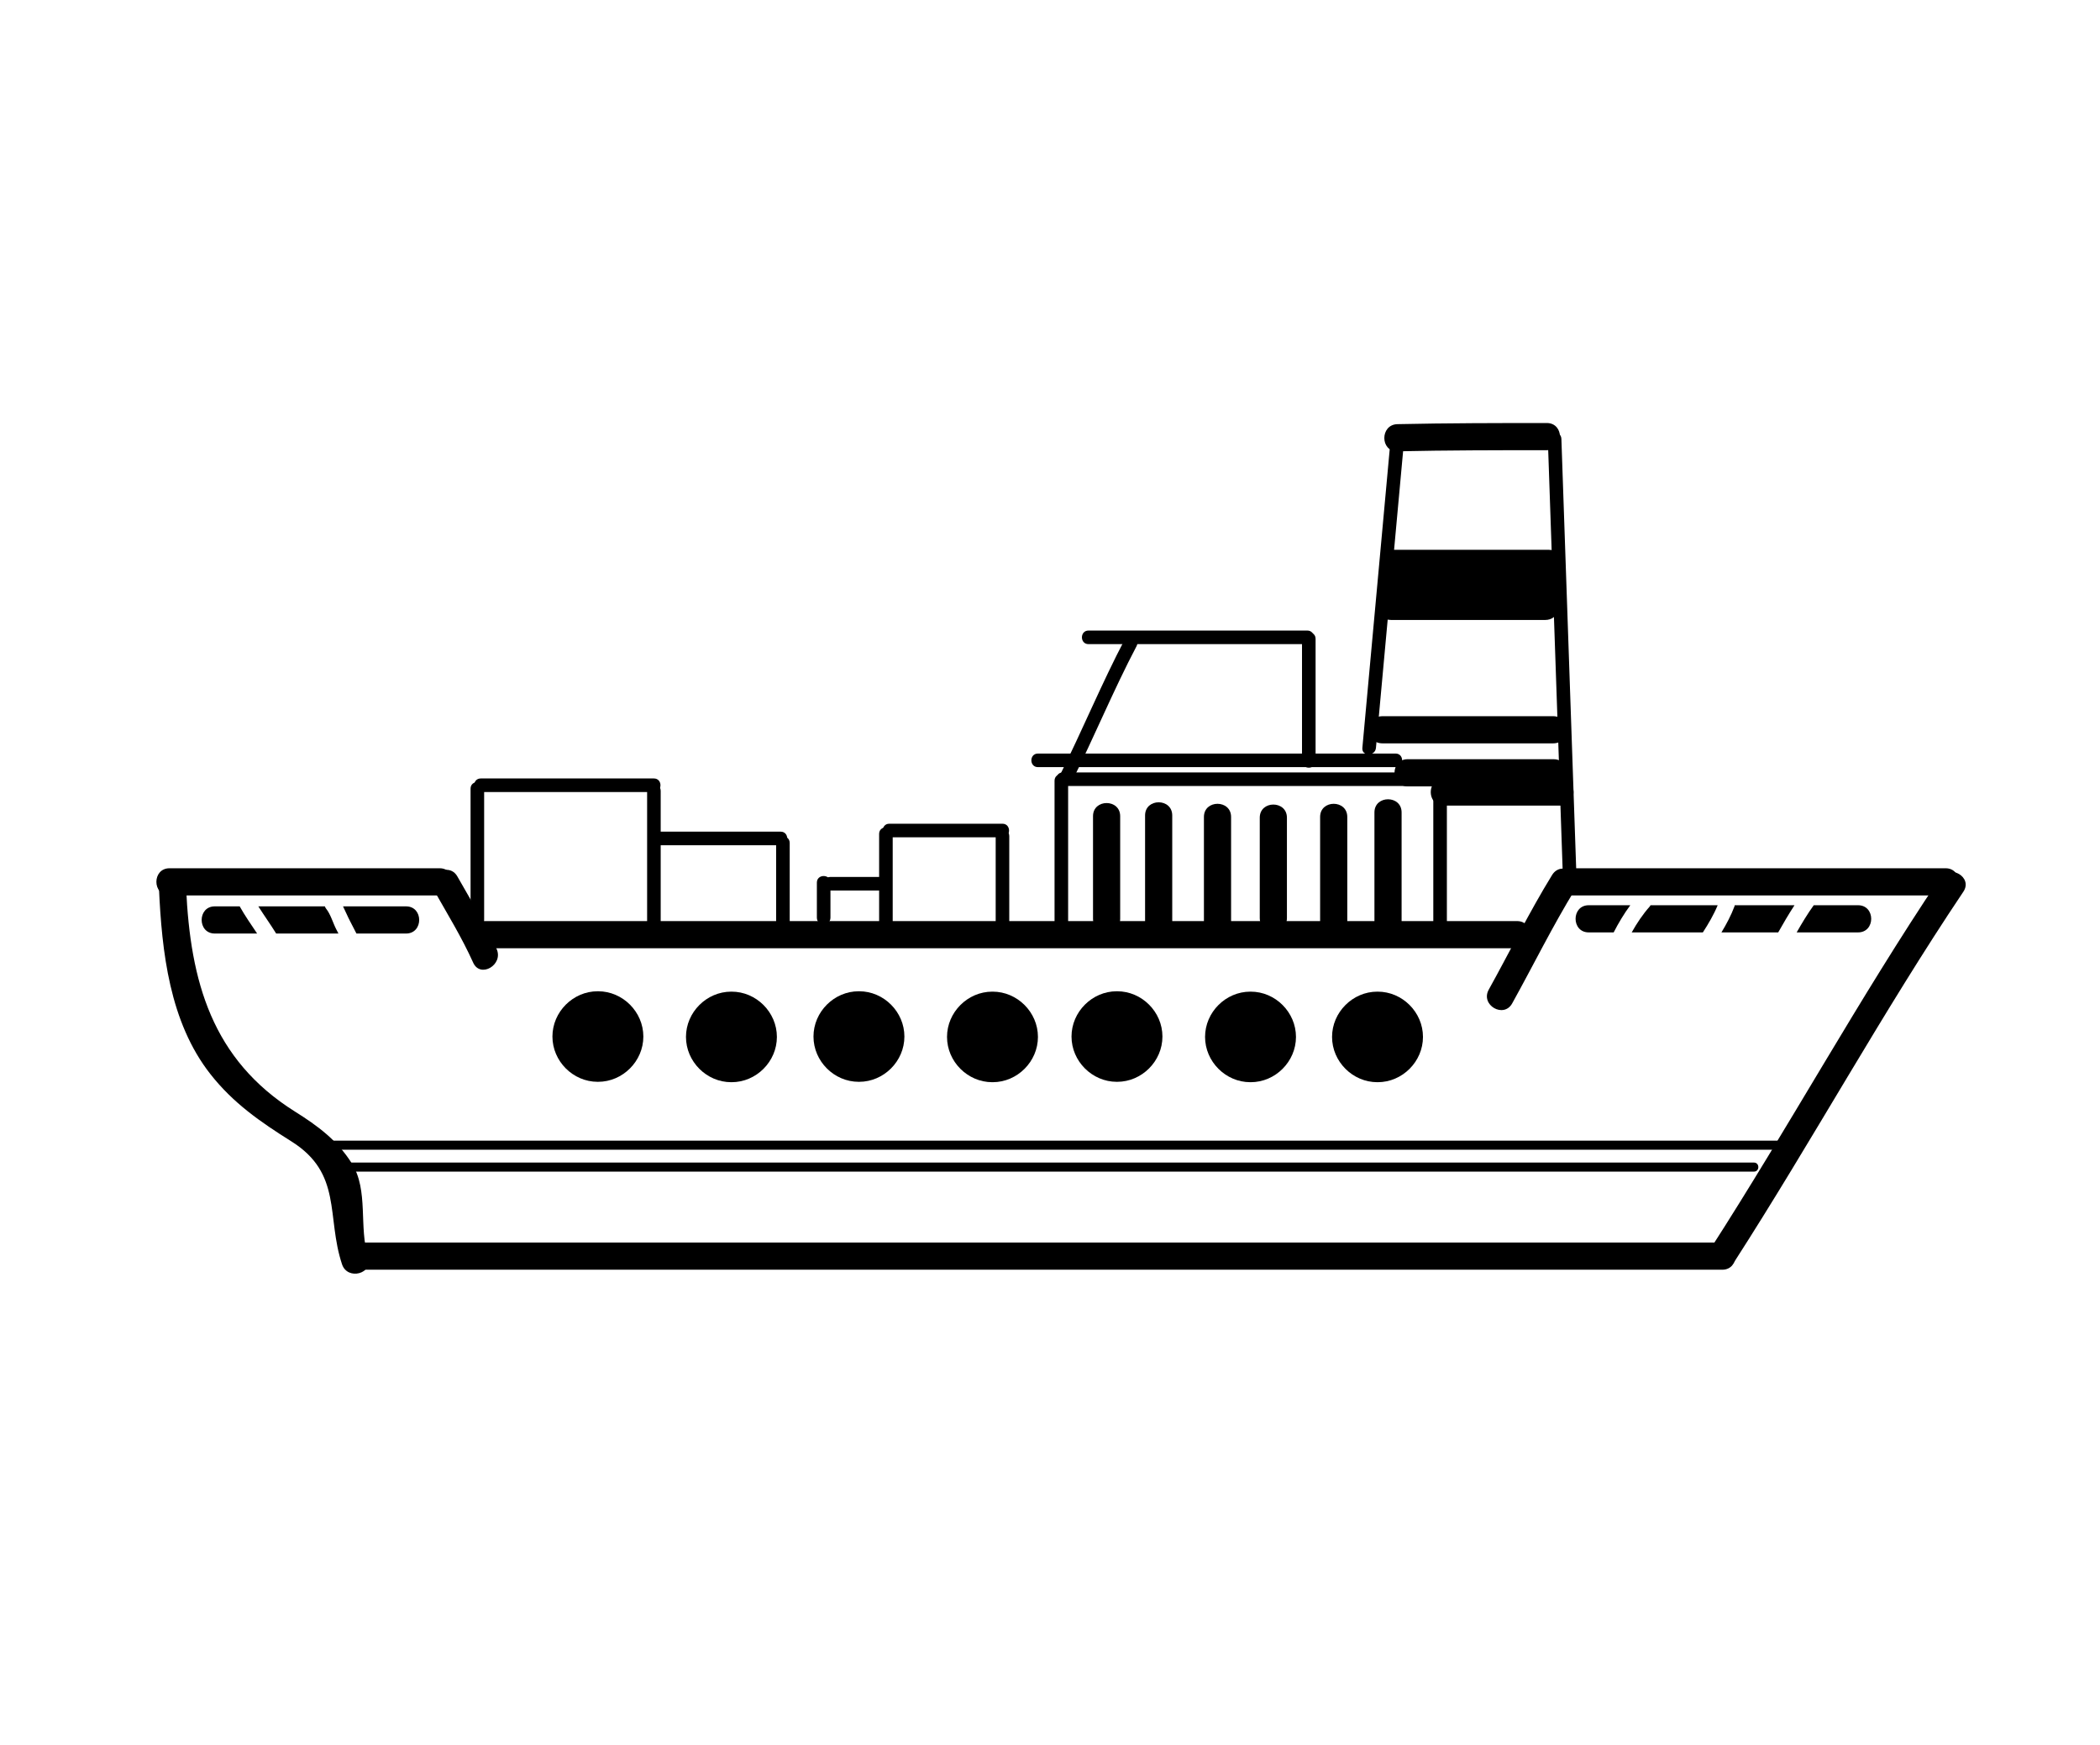 <?xml version="1.0" encoding="utf-8"?>
<!-- Generator: Adobe Illustrator 15.1.0, SVG Export Plug-In . SVG Version: 6.00 Build 0)  -->
<!DOCTYPE svg PUBLIC "-//W3C//DTD SVG 1.1//EN" "http://www.w3.org/Graphics/SVG/1.1/DTD/svg11.dtd">
<svg version="1.1" id="Layer_1" xmlns="http://www.w3.org/2000/svg" xmlns:xlink="http://www.w3.org/1999/xlink" x="0px" y="0px"
	 width="407.592px" height="338.589px" viewBox="0 0 407.592 338.589" enable-background="new 0 0 407.592 338.589"
	 xml:space="preserve">
<g>
	<g>
		<g>
			<path d="M30.852,172.298c0.556,12.397,2.045,26.037,9.992,36.148c4.431,5.636,9.712,9.282,15.711,13.046
				c9.95,6.239,6.753,14.582,9.83,23.848c1.066,3.209,6.158,1.833,5.083-1.402c-1.885-5.678,0.144-12.917-3.196-18.202
				c-2.825-4.473-6.591-7.251-11.032-10.036c-16.115-10.107-20.305-25.262-21.117-43.402
				C35.973,168.912,30.699,168.897,30.852,172.298L30.852,172.298z"/>
		</g>
	</g>
	<g>
		<g>
			<path d="M70.684,246.396c87.864,0,175.728,0,263.593,0c3.399,0,3.399-5.271,0-5.271c-87.865,0-175.729,0-263.593,0
				C67.284,241.125,67.284,246.396,70.684,246.396L70.684,246.396z"/>
		</g>
	</g>
	<g>
		<g>
			<path d="M376.52,170.382c-15.746,23.448-29.287,48.262-44.571,72.002c-1.846,2.868,2.719,5.508,4.551,2.66
				c15.283-23.74,28.826-48.554,44.571-72.002C382.972,170.211,378.404,167.575,376.52,170.382L376.52,170.382z"/>
		</g>
	</g>
	<g>
		<g>
			<path d="M377.624,168.49c-24.309,0-48.619,0-72.928,0c-3.399,0-3.399,5.272,0,5.272c24.309,0,48.619,0,72.928,0
				C381.023,173.763,381.023,168.49,377.624,168.49L377.624,168.49z"/>
		</g>
	</g>
	<g>
		<g>
			<path d="M301.25,169.796c-4.446,7.226-8.188,14.844-12.301,22.258c-1.651,2.976,2.902,5.634,4.551,2.662
				c4.115-7.414,7.854-15.033,12.301-22.259C307.589,169.553,303.028,166.907,301.25,169.796L301.25,169.796z"/>
		</g>
	</g>
	<g>
		<g>
			<path d="M294.445,178.741c-66.972,0-133.942,0-200.915,0c-3.4,0-3.4,5.272,0,5.272c66.972,0,133.942,0,200.915,0
				C297.845,184.013,297.845,178.741,294.445,178.741L294.445,178.741z"/>
		</g>
	</g>
	<g>
		<g>
			<path d="M84.226,172.75c2.627,4.639,5.423,9.187,7.614,14.058c1.392,3.096,5.934,0.413,4.551-2.661
				c-2.189-4.871-4.987-9.418-7.614-14.059C87.102,167.131,82.547,169.787,84.226,172.75L84.226,172.75z"/>
		</g>
	</g>
	<g>
		<g>
			<path d="M85.33,168.49c-17.475,0-34.95,0-52.425,0c-3.4,0-3.4,5.272,0,5.272c17.475,0,34.95,0,52.425,0
				C88.729,173.763,88.729,168.49,85.33,168.49L85.33,168.49z"/>
		</g>
	</g>
	<g>
		<g>
			<path d="M93.968,178.521c0-8.494,0-16.986,0-25.48c0-1.7-2.635-1.7-2.635,0c0,8.494,0,16.987,0,25.48
				C91.333,180.221,93.968,180.221,93.968,178.521L93.968,178.521z"/>
		</g>
	</g>
	<g>
		<g>
			<path d="M93.309,153.7c11.203,0,22.405,0,33.608,0c1.699,0,1.699-2.636,0-2.636c-11.203,0-22.405,0-33.608,0
				C91.61,151.064,91.61,153.7,93.309,153.7L93.309,153.7z"/>
		</g>
	</g>
	<g>
		<g>
			<path d="M125.6,153.48c0,8.713,0,17.426,0,26.14c0,1.7,2.635,1.7,2.635,0c0-8.713,0-17.426,0-26.14
				C128.235,151.78,125.6,151.78,125.6,153.48L125.6,153.48z"/>
		</g>
	</g>
	<g>
		<g>
			<path d="M127.356,164.023c8.054,0,16.109,0,24.163,0c1.699,0,1.699-2.636,0-2.636c-8.054,0-16.109,0-24.163,0
				C125.657,161.388,125.657,164.023,127.356,164.023L127.356,164.023z"/>
		</g>
	</g>
	<g>
		<g>
			<path d="M150.641,163.584c0,5.125,0,10.251,0,15.376c0,1.7,2.636,1.7,2.636,0c0-5.125,0-10.251,0-15.376
				C153.276,161.884,150.641,161.884,150.641,163.584L150.641,163.584z"/>
		</g>
	</g>
	<g>
		<g>
			<path d="M161.184,178.082c0-2.269,0-4.54,0-6.809c0-1.7-2.636-1.7-2.636,0c0,2.27,0,4.54,0,6.809
				C158.548,179.782,161.184,179.782,161.184,178.082L161.184,178.082z"/>
		</g>
	</g>
	<g>
		<g>
			<path d="M161.184,172.81c3.221,0,6.444,0,9.665,0c1.699,0,1.699-2.636,0-2.636c-3.221,0-6.444,0-9.665,0
				C159.485,170.174,159.485,172.81,161.184,172.81L161.184,172.81z"/>
		</g>
	</g>
	<g>
		<g>
			<path d="M173.266,179.4c0-5.858,0-11.715,0-17.573c0-1.7-2.636-1.7-2.636,0c0,5.858,0,11.715,0,17.573
				C170.629,181.1,173.266,181.1,173.266,179.4L173.266,179.4z"/>
		</g>
	</g>
	<g>
		<g>
			<path d="M172.606,162.486c7.322,0,14.644,0,21.966,0c1.699,0,1.699-2.636,0-2.636c-7.322,0-14.644,0-21.966,0
				C170.908,159.85,170.908,162.486,172.606,162.486L172.606,162.486z"/>
		</g>
	</g>
	<g>
		<g>
			<path d="M193.254,162.266c0,5.711,0,11.423,0,17.134c0,1.7,2.636,1.7,2.636,0c0-5.711,0-11.422,0-17.134
				C195.891,160.566,193.254,160.566,193.254,162.266L193.254,162.266z"/>
		</g>
	</g>
	<g>
		<g>
			<path d="M207.314,179.034c0-9.177,0-18.354,0-27.531c0-1.7-2.636-1.7-2.636,0c0,9.177,0,18.354,0,27.531
				C204.678,180.734,207.314,180.734,207.314,179.034L207.314,179.034z"/>
		</g>
	</g>
	<g>
		<g>
			<path d="M206.288,152.528c24.406,0,48.814,0,73.221,0c1.699,0,1.699-2.636,0-2.636c-24.406,0-48.814,0-73.221,0
				C204.587,149.892,204.587,152.528,206.288,152.528L206.288,152.528z"/>
		</g>
	</g>
	<g>
		<g>
			<path d="M278.191,152.675c0,9.275,0,18.549,0,27.823c0,1.7,2.636,1.7,2.636,0c0-9.274,0-18.548,0-27.823
				C280.827,150.976,278.191,150.976,278.191,152.675L278.191,152.675z"/>
		</g>
	</g>
	<g>
		<g>
			<path d="M218.33,124.039c-4.534,8.626-8.229,17.652-12.594,26.359c-0.76,1.515,1.513,2.85,2.275,1.33
				c4.367-8.708,8.061-17.733,12.595-26.359C221.395,123.867,219.122,122.535,218.33,124.039L218.33,124.039z"/>
		</g>
	</g>
	<g>
		<g>
			<path d="M211.267,124.998c14.156,0,28.312,0,42.468,0c1.701,0,1.701-2.636,0-2.636c-14.156,0-28.312,0-42.468,0
				C209.568,122.362,209.568,124.998,211.267,124.998L211.267,124.998z"/>
		</g>
	</g>
	<g>
		<g>
			<path d="M252.708,123.972c0,7.908,0,15.816,0,23.724c0,1.7,2.636,1.7,2.636,0c0-7.908,0-15.816,0-23.724
				C255.345,122.272,252.708,122.272,252.708,123.972L252.708,123.972z"/>
		</g>
	</g>
	<g>
		<g>
			<path d="M201.456,148.867c23.138,0,46.274,0,69.412,0c1.701,0,1.701-2.636,0-2.636c-23.138,0-46.274,0-69.412,0
				C199.755,146.231,199.755,148.867,201.456,148.867L201.456,148.867z"/>
		</g>
	</g>
	<g>
		<g>
			<path d="M300.417,85.166c0.987,28.654,1.974,57.308,2.96,85.961c0.059,1.695,2.695,1.701,2.636,0
				c-0.987-28.653-1.974-57.307-2.96-85.961C302.996,83.471,300.359,83.465,300.417,85.166L300.417,85.166z"/>
		</g>
	</g>
	<g>
		<g>
			<path d="M269.916,85.166c-1.832,19.989-3.66,39.979-5.492,59.967c-0.154,1.693,2.481,1.678,2.636,0
				c1.831-19.989,3.66-39.978,5.491-59.967C272.706,83.473,270.07,83.487,269.916,85.166L269.916,85.166z"/>
		</g>
	</g>
	<g>
		<path d="M300.572,106.692h-30.083c-3.013,0-3.444,3.837-1.31,4.958c-0.321,0.894-0.625,1.792-0.741,2.729
			c-0.046,0.366,0.024,0.717,0.173,1.037c-2.005,1.196-1.538,4.894,1.42,4.894h29.857c1.356,0,2.185-0.779,2.499-1.737
			c0.151-0.319,0.237-0.691,0.237-1.118v-6.408C303.845,109.539,303.167,106.692,300.572,106.692z"/>
	</g>
	<g>
		<path d="M300.229,82.09c-9.666,0-19.332,0.012-28.996,0.22c-3.395,0.073-3.401,5.345,0,5.271
			c9.664-0.208,19.33-0.219,28.996-0.219C303.628,87.362,303.628,82.09,300.229,82.09z"/>
	</g>
	<g>
		<path d="M301.43,138.982h-33.084c-3.556,0-3.556,5.271,0,5.271h33.084C304.986,144.254,304.986,138.982,301.43,138.982z"/>
	</g>
	<g>
		<path d="M303.804,151.233c0.757-1.562,0.01-3.903-2.256-3.903h-28.336c-3.4,0-3.4,5.271,0,5.271h4.697
			c-0.626,1.557,0.146,3.734,2.332,3.734h22.625C305.913,156.335,306.218,152.11,303.804,151.233z"/>
	</g>
	<g>
		<path d="M266.767,157.654v22.405c0,3.4,5.272,3.4,5.272,0v-22.405C272.039,154.254,266.767,154.254,266.767,157.654z"/>
	</g>
	<g>
		<path d="M256.223,158.532v20.795c0,3.399,5.272,3.399,5.272,0v-20.795C261.495,155.133,256.223,155.133,256.223,158.532z"/>
	</g>
	<g>
		<path d="M244.509,158.679v19.476c0,3.399,5.272,3.399,5.272,0v-19.476C249.781,155.279,244.509,155.279,244.509,158.679z"/>
	</g>
	<g>
		<path d="M233.672,158.532v21.38c0,3.399,5.271,3.399,5.271,0v-21.38C238.944,155.133,233.672,155.133,233.672,158.532z"/>
	</g>
	<g>
		<path d="M222.25,158.239v21.38c0,3.399,5.272,3.399,5.272,0v-21.38C227.521,154.84,222.25,154.84,222.25,158.239z"/>
	</g>
	<g>
		<path d="M212.145,158.385v19.916c0,3.4,5.272,3.4,5.272,0v-19.916C217.417,154.986,212.145,154.986,212.145,158.385z"/>
	</g>
	<g>
		<path d="M316.429,175.666h-8.073c-3.399,0-3.399,5.271,0,5.271h4.843C314.145,179.1,315.2,177.325,316.429,175.666z"/>
	</g>
	<g>
		<path d="M333.386,175.666h-13.035c-0.048,0.074-0.067,0.15-0.131,0.222c-1.371,1.536-2.511,3.252-3.52,5.05h13.81
			C331.603,179.252,332.617,177.523,333.386,175.666z"/>
	</g>
	<g>
		<path d="M360.635,175.666h-8.603c-1.222,1.686-2.284,3.468-3.314,5.271h11.917C364.035,180.938,364.035,175.666,360.635,175.666z"
			/>
	</g>
	<g>
		<path d="M348.297,175.666h-11.609c-0.018,0.066-0.005,0.123-0.031,0.193c-0.674,1.798-1.565,3.462-2.54,5.078h11.019
			C346.141,179.15,347.175,177.381,348.297,175.666z"/>
	</g>
	<g>
		<path d="M65.284,180.378c-0.657-1.25-1.104-2.959-1.996-4.051c-0.116-0.142-0.175-0.292-0.235-0.442H50.139
			c1.128,1.775,2.356,3.484,3.46,5.272H65.69C65.553,180.898,65.419,180.638,65.284,180.378z"/>
	</g>
	<g>
		<path d="M78.812,175.885H66.579c0.484,0.961,0.886,1.971,1.392,2.922c0.415,0.781,0.817,1.564,1.211,2.351h9.629
			C82.211,181.157,82.211,175.885,78.812,175.885z"/>
	</g>
	<g>
		<path d="M46.52,175.885h-4.831c-3.399,0-3.399,5.272,0,5.272h8.215C48.744,179.421,47.544,177.708,46.52,175.885z"/>
	</g>
	<g>
		<path d="M347.896,221.355H63.655c-1.132,0-1.132,1.757,0,1.757h284.241C349.028,223.112,349.028,221.355,347.896,221.355z"/>
	</g>
	<g>
		<g>
			<path d="M67.754,227.359c90.892,0,181.781,0,272.672,0c1.133,0,1.133-1.757,0-1.757c-90.891,0-181.78,0-272.672,0
				C66.622,225.602,66.622,227.359,67.754,227.359L67.754,227.359z"/>
		</g>
	</g>
	<g>
		<path d="M116.082,192.36h-0.074c-4.79,0-8.786,3.997-8.786,8.787c0,4.79,3.997,8.786,8.786,8.786h0.074
			c4.79,0,8.787-3.996,8.787-8.786C124.868,196.356,120.871,192.36,116.082,192.36z"/>
	</g>
	<g>
		<path d="M142.002,192.434h-0.074c-4.79,0-8.786,3.997-8.786,8.787c0,4.79,3.997,8.787,8.786,8.787h0.074
			c4.789,0,8.786-3.997,8.786-8.787C150.788,196.43,146.791,192.434,142.002,192.434z"/>
	</g>
	<g>
		<path d="M166.75,192.36h-0.074c-4.79,0-8.786,3.997-8.786,8.787c0,4.79,3.996,8.786,8.786,8.786h0.074
			c4.79,0,8.787-3.996,8.787-8.786C175.536,196.356,171.539,192.36,166.75,192.36z"/>
	</g>
	<g>
		<path d="M192.669,192.434h-0.074c-4.79,0-8.786,3.997-8.786,8.787c0,4.79,3.996,8.787,8.786,8.787h0.074
			c4.79,0,8.787-3.997,8.787-8.787C201.456,196.43,197.459,192.434,192.669,192.434z"/>
	</g>
	<g>
		<path d="M216.832,192.36h-0.074c-4.79,0-8.787,3.997-8.787,8.787c0,4.79,3.997,8.786,8.787,8.786h0.074
			c4.79,0,8.787-3.996,8.787-8.786C225.619,196.356,221.622,192.36,216.832,192.36z"/>
	</g>
	<g>
		<path d="M242.752,192.434h-0.074c-4.79,0-8.786,3.997-8.786,8.787c0,4.79,3.996,8.787,8.786,8.787h0.074
			c4.79,0,8.786-3.997,8.786-8.787C251.538,196.43,247.542,192.434,242.752,192.434z"/>
	</g>
	<g>
		<path d="M267.401,192.434h-0.074c-4.789,0-8.786,3.997-8.786,8.787c0,4.79,3.997,8.787,8.786,8.787h0.074
			c4.79,0,8.787-3.997,8.787-8.787C276.188,196.43,272.191,192.434,267.401,192.434z"/>
	</g>
</g>
</svg>
